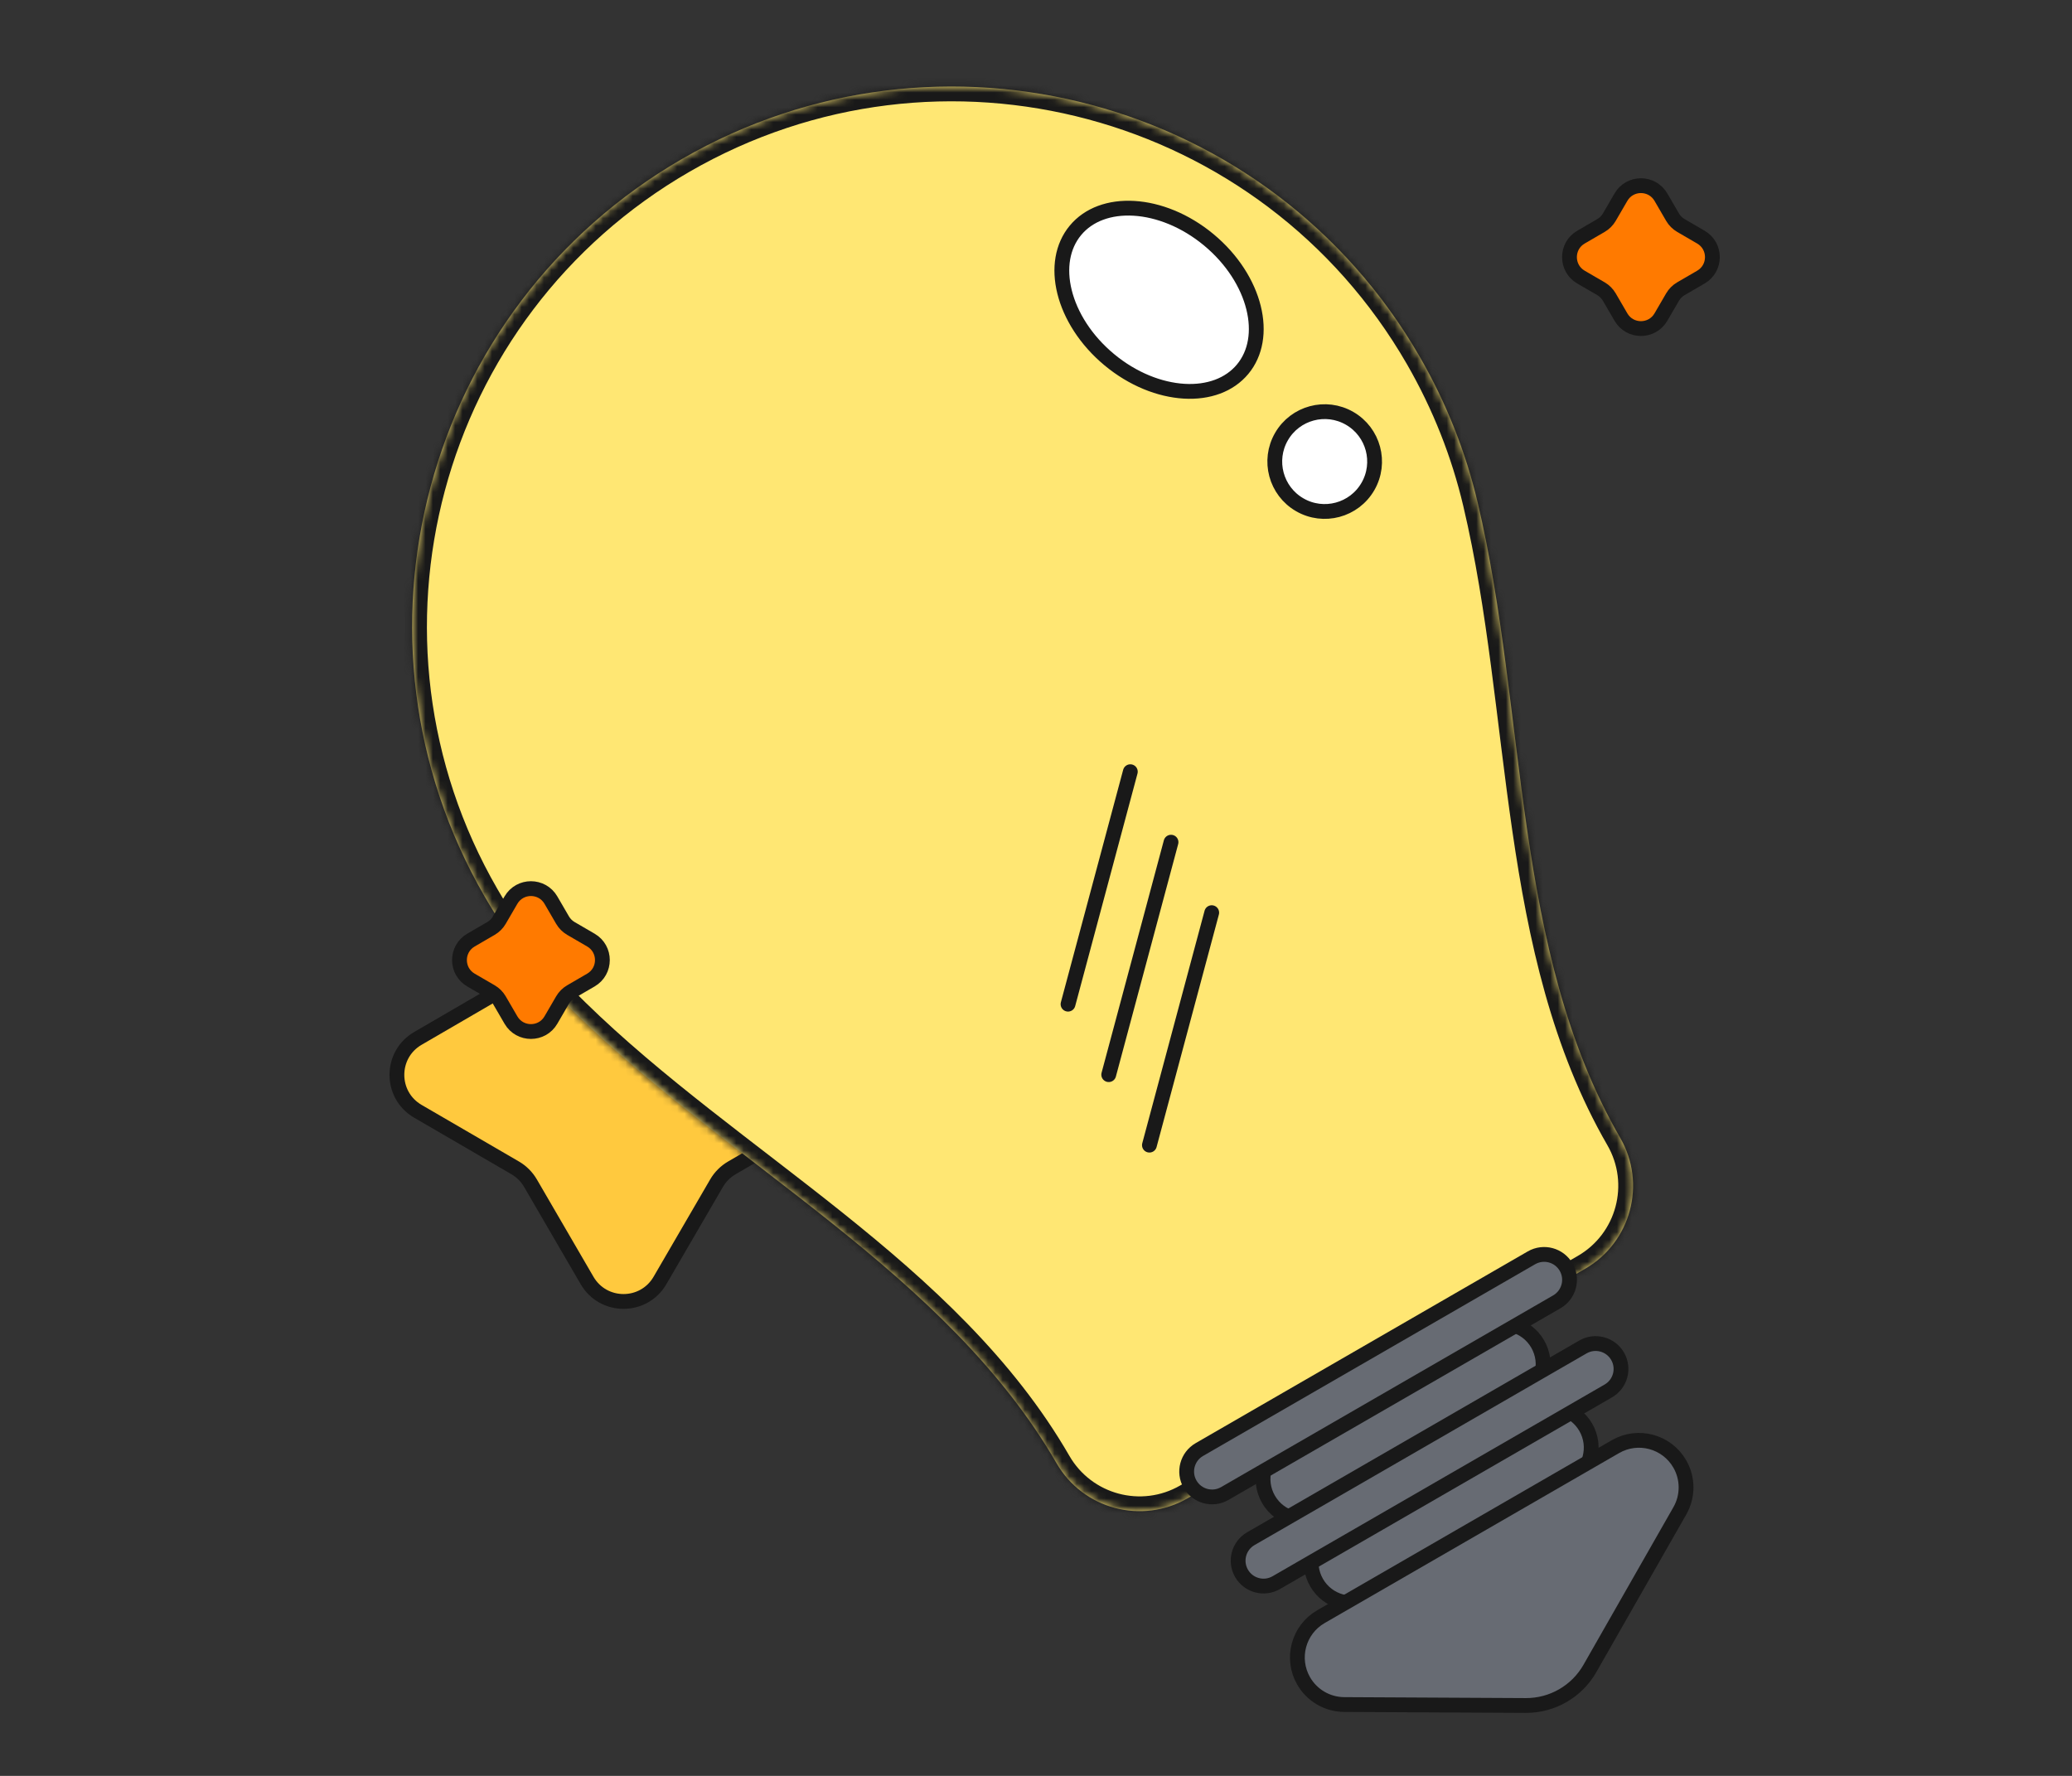 <svg width="280" height="240" viewBox="0 0 280 240" fill="none" xmlns="http://www.w3.org/2000/svg">
<rect x="0" y="0" width="280" height="240" fill="#333333" stroke="none"/>
<g clip-path="url(#clip0_6818_10464)">
<path d="M79.334 117.47C81.531 113.692 86.988 113.692 89.185 117.47L96.834 130.624C97.331 131.478 98.041 132.188 98.895 132.685L112.049 140.334C115.827 142.531 115.827 147.988 112.049 150.185L98.895 157.834C98.041 158.331 97.331 159.041 96.834 159.895L89.185 173.049C86.988 176.827 81.531 176.827 79.334 173.049L71.685 159.895C71.188 159.041 70.478 158.331 69.624 157.834L56.47 150.185C52.692 147.988 52.692 142.531 56.47 140.334L69.624 132.685C70.478 132.188 71.188 131.478 71.685 130.624L79.334 117.47Z" fill="#FFC93E" stroke="#191919" stroke-width="2"/>
<path d="M177.918 213.887C176.399 211.256 177.3 207.892 179.931 206.374L206.778 190.874C209.408 189.355 212.772 190.256 214.291 192.887C215.81 195.517 214.908 198.881 212.278 200.4L185.431 215.9C182.8 217.419 179.437 216.517 177.918 213.887Z" fill="#676B73" stroke="#191919" stroke-width="2"/>
<mask id="path-3-inside-1_6818_10464" fill="white">
<path fill-rule="evenodd" clip-rule="evenodd" d="M218.948 153.772C204.306 128.411 206.417 96.404 199.682 67.904C198.085 61.146 195.489 54.504 191.838 48.181C171.692 13.287 127.074 1.331 92.18 21.477C57.287 41.623 45.331 86.241 65.477 121.135C68.888 127.043 73.001 132.293 77.649 136.842C98.844 157.582 127.95 172.068 142.778 197.749C146.355 203.945 154.278 206.068 160.474 202.491L214.207 171.468C220.403 167.891 222.526 159.968 218.948 153.772Z"/>
</mask>
<path fill-rule="evenodd" clip-rule="evenodd" d="M218.948 153.772C204.306 128.411 206.417 96.404 199.682 67.904C198.085 61.146 195.489 54.504 191.838 48.181C171.692 13.287 127.074 1.331 92.18 21.477C57.287 41.623 45.331 86.241 65.477 121.135C68.888 127.043 73.001 132.293 77.649 136.842C98.844 157.582 127.95 172.068 142.778 197.749C146.355 203.945 154.278 206.068 160.474 202.491L214.207 171.468C220.403 167.891 222.526 159.968 218.948 153.772Z" fill="#FFE773"/>
<path d="M199.682 67.904L197.736 68.364L199.682 67.904ZM190.106 49.181C193.658 55.333 196.183 61.793 197.736 68.364L201.629 67.444C199.987 60.498 197.319 53.674 193.57 47.181L190.106 49.181ZM93.18 23.209C127.118 3.616 170.513 15.243 190.106 49.181L193.57 47.181C172.872 11.33 127.031 -0.953 91.18 19.745L93.18 23.209ZM67.209 120.135C47.616 86.198 59.243 42.803 93.18 23.209L91.18 19.745C55.33 40.443 43.047 86.285 63.745 122.135L67.209 120.135ZM79.048 135.412C74.528 130.99 70.528 125.884 67.209 120.135L63.745 122.135C67.248 128.202 71.473 133.597 76.25 138.271L79.048 135.412ZM159.474 200.759C154.234 203.784 147.535 201.989 144.51 196.749L141.045 198.749C145.175 205.902 154.321 208.353 161.474 204.223L159.474 200.759ZM213.207 169.736L159.474 200.759L161.474 204.223L215.207 173.2L213.207 169.736ZM217.216 154.772C220.241 160.012 218.446 166.711 213.207 169.736L215.207 173.2C222.359 169.071 224.81 159.925 220.68 152.772L217.216 154.772ZM76.25 138.271C86.941 148.733 99.711 157.691 111.352 167.004C123.088 176.394 133.826 186.245 141.045 198.749L144.51 196.749C136.902 183.572 125.673 173.34 113.851 163.881C101.933 154.346 89.551 145.69 79.048 135.412L76.25 138.271ZM197.736 68.364C201.077 82.505 202.199 97.378 204.371 112.303C206.524 127.1 209.699 141.752 217.216 154.772L220.68 152.772C213.555 140.431 210.464 126.399 208.329 111.727C206.212 97.183 205.022 81.802 201.629 67.444L197.736 68.364Z" fill="#191919" mask="url(#path-3-inside-1_6818_10464)"/>
<path d="M152.747 104.289L144.328 135.708" stroke="#191919" stroke-width="2" stroke-linecap="round"/>
<path d="M158.247 113.815L149.828 145.234" stroke="#191919" stroke-width="2" stroke-linecap="round"/>
<path d="M163.746 123.341L155.327 154.76" stroke="#191919" stroke-width="2" stroke-linecap="round"/>
<path d="M176.173 227.177C174.416 224.133 175.459 220.24 178.503 218.483L218.299 195.506C221.343 193.749 225.236 194.792 226.993 197.836C228.124 199.795 228.13 202.207 227.01 204.172L214.85 225.487C213.077 228.594 209.768 230.504 206.191 230.486L181.652 230.359C179.39 230.347 177.304 229.136 176.173 227.177Z" fill="#676B73" stroke="#191919" stroke-width="2"/>
<path d="M171.418 202.628C169.899 199.998 170.8 196.634 173.431 195.115L200.278 179.615C202.908 178.097 206.272 178.998 207.791 181.628C209.31 184.259 208.408 187.623 205.778 189.142L178.931 204.642C176.3 206.16 172.937 205.259 171.418 202.628Z" fill="#676B73" stroke="#191919" stroke-width="2"/>
<path d="M167.775 212.631C166.828 210.989 167.39 208.891 169.031 207.943L213.907 182.034C215.549 181.086 217.648 181.648 218.595 183.29C219.543 184.931 218.981 187.03 217.339 187.978L172.463 213.887C170.822 214.835 168.723 214.272 167.775 212.631Z" fill="#676B73" stroke="#191919" stroke-width="2"/>
<path d="M160.82 200.585C159.873 198.943 160.435 196.845 162.076 195.897L206.952 169.988C208.594 169.04 210.692 169.603 211.64 171.244C212.588 172.885 212.025 174.984 210.384 175.932L165.508 201.841C163.867 202.789 161.768 202.226 160.82 200.585Z" fill="#676B73" stroke="#191919" stroke-width="2"/>
<path d="M163.354 32.415C166.539 35.06 168.602 38.379 169.396 41.57C170.191 44.762 169.706 47.75 167.924 49.895C166.142 52.04 163.293 53.065 160.01 52.87C156.728 52.675 153.086 51.255 149.901 48.61C146.717 45.964 144.653 42.645 143.859 39.454C143.065 36.263 143.55 33.275 145.332 31.13C147.113 28.984 149.962 27.959 153.245 28.154C156.527 28.349 160.169 29.769 163.354 32.415Z" fill="white" stroke="#191919" stroke-width="2"/>
<circle cx="179.012" cy="62.377" r="6.744" transform="rotate(-60 179.012 62.377)" fill="white" stroke="#191919" stroke-width="2"/>
<path d="M219.047 26.645C220.251 24.573 223.244 24.573 224.449 26.645L226.019 29.346C226.292 29.814 226.681 30.204 227.15 30.476L229.851 32.047C231.922 33.251 231.922 36.244 229.851 37.449L227.15 39.019C226.681 39.292 226.292 39.681 226.019 40.15L224.449 42.851C223.244 44.922 220.251 44.922 219.047 42.851L217.476 40.15C217.204 39.681 216.814 39.292 216.346 39.019L213.645 37.449C211.573 36.244 211.573 33.251 213.645 32.047L216.346 30.476C216.814 30.204 217.204 29.814 217.476 29.346L219.047 26.645Z" fill="#FF7A00" stroke="#191919" stroke-width="2"/>
<path d="M69.047 121.645C70.251 119.573 73.244 119.573 74.448 121.645L76.019 124.346C76.292 124.814 76.681 125.204 77.15 125.476L79.851 127.047C81.922 128.251 81.922 131.244 79.851 132.449L77.15 134.019C76.681 134.292 76.292 134.681 76.019 135.15L74.448 137.851C73.244 139.922 70.251 139.922 69.047 137.851L67.476 135.15C67.204 134.681 66.814 134.292 66.346 134.019L63.645 132.449C61.573 131.244 61.573 128.251 63.645 127.047L66.346 125.476C66.814 125.204 67.204 124.814 67.476 124.346L69.047 121.645Z" fill="#FF7A00" stroke="#191919" stroke-width="2"/>
</g>
<defs>
<clipPath id="clip0_6818_10464">
<rect width="280" height="240" fill="white"/>
</clipPath>
</defs>
</svg>
